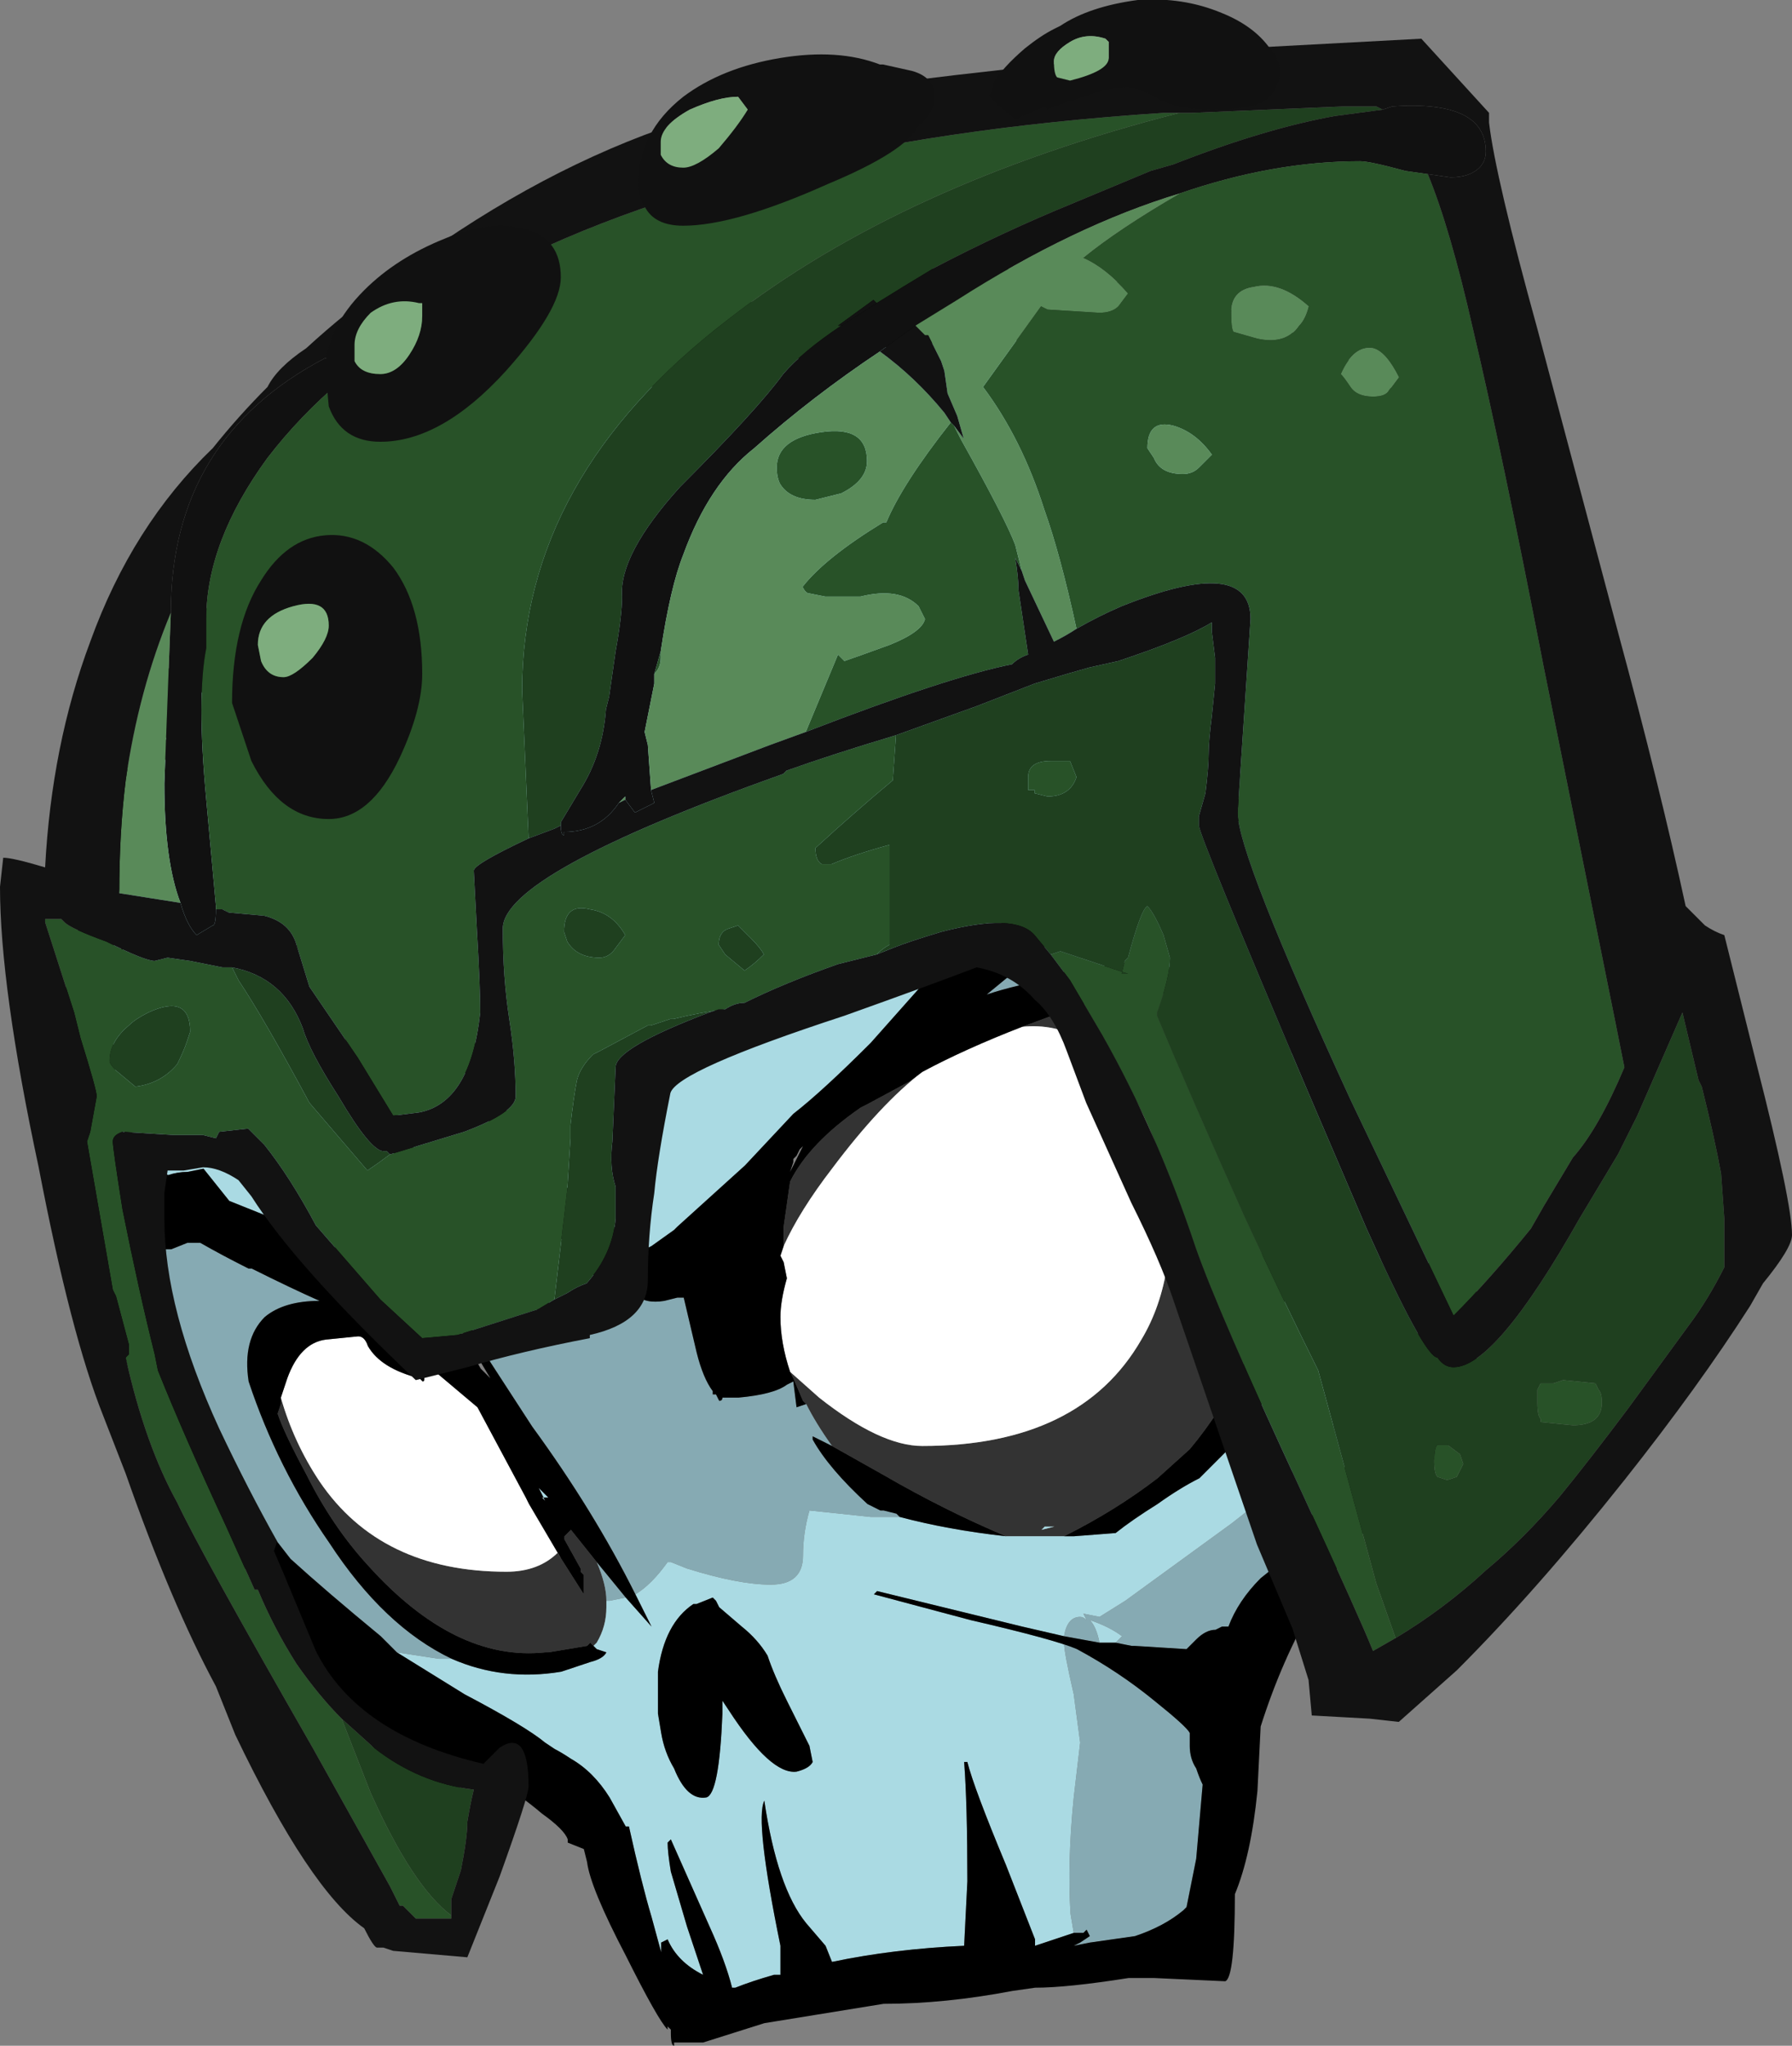 <?xml version="1.0" encoding="UTF-8" standalone="no"?>
<svg xmlns:ffdec="https://www.free-decompiler.com/flash" xmlns:xlink="http://www.w3.org/1999/xlink" ffdec:objectType="frame" height="222.05px" width="194.6px" xmlns="http://www.w3.org/2000/svg">
  <rect width="100%" height="100%" fill="#808080" stroke="none"/>
  <g transform="matrix(1.0, 0.0, 0.0, 1.0, 19.65, -35.9)">
    <use ffdec:characterId="245" height="27.55" transform="matrix(7.0, 0.0, 0.0, 7.0, -13.3, 65.1)" width="22.2" xlink:href="#shape0"/>
    <use ffdec:characterId="92" height="212.45" transform="matrix(1.0, 0.0, 0.0, 1.0, -19.65, 35.9)" width="194.6" xlink:href="#sprite0"/>
  </g>
  <defs>
    <g id="shape0" transform="matrix(1.0, 0.0, 0.0, 1.0, 1.9, -9.3)">
      <path d="M6.4 30.65 L6.35 30.6 6.3 30.65 5.7 30.75 5.65 30.75 Q4.25 30.9 2.9 29.4 2.35 28.8 1.95 28.0 1.6 27.35 1.5 27.05 L1.55 26.9 1.55 26.8 Q1.75 27.5 2.15 28.1 3.1 29.5 5.05 29.5 5.55 29.5 5.85 29.2 L5.9 29.3 6.25 29.85 6.25 29.55 6.2 29.5 6.2 29.45 5.95 29.0 5.95 28.95 6.05 28.85 6.45 29.35 Q6.6 29.7 6.6 29.95 L6.6 30.05 Q6.6 30.35 6.45 30.6 L6.4 30.65 M16.1 21.2 L16.2 21.5 16.45 22.2 16.55 22.65 16.55 22.7 16.55 22.75 16.7 23.65 16.7 23.7 16.75 23.95 16.75 24.0 Q16.8 24.85 16.7 25.45 16.65 25.95 16.45 26.35 16.15 27.0 15.65 27.6 L15.15 28.05 Q14.5 28.55 13.7 28.95 L12.8 28.95 Q11.85 28.55 10.9 28.0 L10.1 27.55 Q9.85 27.2 9.7 26.9 L9.65 26.85 9.5 26.5 9.45 26.4 9.9 26.8 Q10.85 27.55 11.5 27.55 13.95 27.55 14.9 25.9 15.2 25.4 15.3 24.75 L15.35 24.2 Q15.35 23.05 14.7 22.0 14.05 20.95 13.05 21.05 13.85 20.75 14.75 20.45 L15.0 20.4 15.65 20.8 15.7 20.85 15.8 20.85 15.9 20.9 16.1 21.2 M9.35 24.45 L9.35 24.15 9.45 23.45 Q9.75 22.85 10.55 22.3 L10.65 22.25 11.3 21.9 11.5 21.75 Q10.85 22.25 10.1 23.25 9.6 23.9 9.35 24.45 M13.4 28.8 L13.35 28.85 13.55 28.8 13.4 28.8" fill="#333333" fill-rule="evenodd" stroke="none"/>
      <path d="M14.5 30.6 L14.25 30.6 Q14.2 30.35 14.1 30.25 14.4 30.35 14.6 30.5 L14.5 30.6 M13.7 30.5 L13.05 30.35 10.8 29.8 10.75 29.85 12.25 30.25 Q13.55 30.55 13.9 30.7 L13.7 30.6 Q13.7 30.75 13.85 31.4 L13.95 32.15 13.85 33.0 Q13.75 34.0 13.8 34.8 L13.85 35.1 13.25 35.3 13.25 35.2 12.8 34.05 Q12.3 32.85 12.2 32.45 L12.15 32.45 Q12.2 33.1 12.2 34.3 L12.15 35.3 Q11.05 35.35 10.1 35.55 L10.0 35.3 9.7 34.95 Q9.25 34.4 9.05 33.05 8.9 33.35 9.3 35.3 L9.3 35.75 9.2 35.75 Q8.85 35.85 8.6 35.95 L8.55 35.95 Q8.45 35.55 8.2 35.0 L7.6 33.65 7.55 33.7 Q7.55 33.85 7.6 34.15 L7.85 35.0 8.1 35.75 Q7.7 35.55 7.55 35.2 L7.45 35.25 7.45 35.4 7.3 34.85 Q7.15 34.35 6.95 33.45 L6.9 33.45 6.65 33.0 Q6.4 32.6 6.05 32.4 5.9 32.3 5.8 32.25 L5.65 32.15 Q5.35 31.9 4.4 31.4 L3.35 30.75 4.0 30.85 4.2 30.85 Q5.0 31.2 5.9 31.05 L6.35 30.9 Q6.55 30.85 6.6 30.75 L6.45 30.7 6.4 30.65 6.45 30.6 Q6.6 30.35 6.6 30.05 L6.6 29.95 6.65 29.95 6.9 29.9 6.9 29.9 7.3 30.35 7.05 29.85 Q7.3 29.7 7.55 29.35 L7.6 29.35 7.85 29.45 Q8.65 29.7 9.15 29.7 9.65 29.7 9.65 29.25 9.65 28.9 9.75 28.55 L10.7 28.65 Q11.0 28.65 11.15 28.65 11.9 28.85 12.8 28.95 L13.7 28.95 13.85 28.95 14.5 28.9 Q14.75 28.7 15.15 28.45 15.5 28.2 15.8 28.05 L16.7 27.15 16.9 26.35 Q17.15 25.5 17.2 24.5 17.25 23.75 17.2 23.45 17.05 22.6 16.55 22.0 L16.45 22.05 16.55 22.65 16.45 22.2 16.2 21.5 Q16.75 21.45 17.55 21.45 17.85 22.25 18.15 23.15 18.7 24.7 18.7 25.2 18.7 26.9 16.3 28.75 L14.65 29.95 14.25 30.2 14.0 30.15 14.05 30.25 Q14.0 30.2 13.95 30.2 13.75 30.2 13.7 30.5 M13.85 35.3 L13.95 35.25 13.85 35.3 M2.15 25.3 L2.15 25.3 M3.95 24.75 L3.75 24.45 3.7 24.4 Q3.7 24.35 3.7 24.45 L3.8 24.8 3.65 24.8 3.55 24.75 3.55 24.8 3.4 24.9 2.9 24.7 2.75 24.65 Q2.35 24.45 1.75 24.15 L0.75 23.75 0.35 23.25 0.1 23.3 Q-0.05 23.3 -0.2 23.35 L-0.45 23.2 -0.6 23.1 -0.75 22.75 -0.9 22.05 -0.9 22.35 -0.85 23.0 -0.95 22.4 Q-1.25 20.0 -0.8 18.15 -0.6 17.3 -0.2 16.5 -0.45 17.2 -0.65 18.0 -0.85 19.0 -0.95 20.05 L-0.85 19.6 -0.85 19.35 Q-0.7 17.1 0.8 15.2 1.25 14.6 1.85 14.0 2.6 13.4 3.5 12.85 5.25 11.75 7.2 11.15 13.1 9.8 16.2 10.9 17.5 11.35 18.2 12.15 18.5 12.5 18.65 12.85 L17.75 15.0 17.65 14.6 17.55 14.6 Q17.45 15.35 16.95 16.3 L16.8 16.6 16.75 16.75 Q16.15 17.5 15.3 18.25 L15.15 18.4 14.3 18.55 12.9 19.35 Q12.2 19.5 11.9 19.75 11.55 20.0 11.5 20.4 L10.7 21.3 Q9.95 22.05 9.5 22.4 L8.75 23.2 7.7 24.15 7.65 24.2 7.3 24.45 7.2 24.5 Q7.05 24.5 6.85 24.2 L6.7 24.15 6.05 23.6 Q5.45 23.05 5.05 22.35 L4.9 22.05 Q4.6 21.5 4.4 20.8 L4.35 20.7 4.5 21.25 4.5 21.15 Q4.3 20.65 4.15 20.05 4.05 19.4 4.0 18.8 L3.95 18.05 3.95 17.95 3.9 17.95 Q3.85 18.15 4.0 19.45 L4.0 20.0 Q3.85 19.55 3.75 19.1 L3.8 19.5 3.85 20.0 4.1 20.6 4.2 21.35 4.5 21.95 Q4.85 22.7 5.25 23.35 6.05 24.7 6.6 25.05 6.1 25.35 5.8 25.4 4.15 24.15 3.35 22.4 3.05 21.65 2.75 20.6 L2.25 18.75 2.2 18.8 2.3 19.75 2.35 20.45 Q2.65 21.95 3.55 23.45 4.2 24.5 5.0 25.1 4.45 24.75 4.1 24.75 L3.95 24.75 M1.7 18.2 Q1.7 18.05 1.8 17.75 L1.85 17.6 Q1.75 17.8 1.7 18.0 1.55 18.6 1.7 19.5 L1.9 20.05 1.8 19.8 Q1.75 19.5 1.75 19.05 L1.7 18.2 M3.6 24.15 L3.9 24.55 3.75 24.3 3.6 24.15 M16.55 22.75 L16.55 22.7 16.55 22.75 M13.4 28.8 L13.55 28.8 13.35 28.85 13.4 28.8 M9.1 30.8 Q8.95 30.55 8.7 30.35 L8.35 30.05 8.3 29.95 8.25 29.9 8.0 30.0 7.95 30.0 Q7.5 30.3 7.4 31.05 7.4 31.35 7.4 31.7 L7.45 32.0 Q7.5 32.3 7.65 32.55 7.85 33.05 8.15 33.0 8.35 32.95 8.4 31.7 L8.4 31.5 8.5 31.65 Q9.15 32.65 9.55 32.6 9.75 32.55 9.8 32.45 L9.75 32.2 9.4 31.5 Q9.2 31.1 9.1 30.8 M5.65 28.4 L5.55 28.2 5.7 28.35 5.6 28.35 5.65 28.4" fill="#aadae3" fill-rule="evenodd" stroke="none"/>
      <path d="M1.55 26.8 L1.65 26.5 Q1.85 25.95 2.25 25.9 L2.75 25.85 Q2.85 25.85 2.9 26.0 3.1 26.35 3.7 26.5 L3.75 26.55 Q3.8 26.55 3.75 26.4 L3.65 26.15 4.6 26.95 5.35 28.35 5.4 28.45 5.9 29.3 5.85 29.2 Q5.55 29.5 5.05 29.5 3.1 29.5 2.15 28.1 1.75 27.5 1.55 26.8 M15.95 20.9 L16.05 21.05 16.1 21.2 15.9 20.9 15.8 20.85 15.95 20.9 M11.5 21.75 Q12.15 21.4 13.05 21.05 14.05 20.95 14.7 22.0 15.35 23.05 15.35 24.2 L15.3 24.75 Q15.2 25.4 14.9 25.9 13.95 27.55 11.5 27.55 10.85 27.55 9.9 26.8 L9.45 26.4 9.45 26.4 Q9.3 25.95 9.3 25.55 9.3 25.3 9.4 24.95 L9.35 24.7 9.3 24.6 9.35 24.45 Q9.6 23.9 10.1 23.25 10.85 22.25 11.5 21.75" fill="#ffffff" fill-rule="evenodd" stroke="none"/>
      <path d="M18.65 12.85 L18.7 12.9 19.05 13.35 19.4 14.4 19.35 13.75 19.65 15.0 19.7 15.3 19.8 15.65 19.9 16.45 Q20.05 17.35 20.05 18.1 20.15 20.35 19.55 20.55 L19.5 20.6 19.45 21.05 19.4 21.05 19.4 21.2 19.3 21.25 Q19.15 21.15 18.6 20.5 L18.4 20.25 18.9 21.85 19.25 23.05 Q19.55 24.65 19.1 26.15 18.95 26.6 18.75 27.05 L18.4 27.45 Q17.65 28.3 17.25 29.2 L16.75 29.6 Q16.4 29.95 16.25 30.35 L16.15 30.35 16.05 30.4 Q15.9 30.4 15.75 30.55 L15.6 30.7 14.8 30.65 14.75 30.65 14.5 30.6 14.6 30.5 Q14.4 30.35 14.1 30.25 14.2 30.35 14.25 30.6 L13.7 30.5 Q13.75 30.2 13.95 30.2 14.0 30.2 14.05 30.25 L14.0 30.15 14.25 30.2 14.65 29.95 16.3 28.75 Q18.7 26.9 18.7 25.2 18.7 24.7 18.15 23.15 17.85 22.25 17.55 21.45 16.75 21.45 16.2 21.5 L16.1 21.2 16.05 21.05 15.95 20.9 16.25 21.0 16.25 20.9 Q16.15 20.4 15.0 20.0 L13.7 20.2 Q13.5 20.25 13.55 20.3 12.95 20.4 12.5 20.55 L14.2 19.15 Q14.4 19.05 14.6 18.95 14.85 18.65 15.35 18.35 L15.15 18.4 15.3 18.25 Q16.15 17.5 16.75 16.75 16.45 17.55 16.1 17.95 L16.1 18.0 Q16.3 17.9 16.55 17.8 17.0 17.6 17.4 17.5 L17.6 16.9 Q17.85 15.9 17.85 15.45 17.85 15.3 17.8 15.0 L17.75 15.0 18.65 12.85 M13.9 30.7 Q14.55 31.05 15.1 31.5 15.6 31.9 15.65 32.0 L15.65 32.2 Q15.65 32.4 15.75 32.55 15.8 32.7 15.85 32.8 L15.75 33.95 15.6 34.7 15.55 34.75 Q15.25 35.0 14.8 35.15 L14.1 35.25 13.85 35.3 13.95 35.25 14.1 35.15 14.05 35.05 14.0 35.1 13.85 35.1 13.8 34.8 Q13.75 34.0 13.85 33.0 L13.95 32.15 13.85 31.4 Q13.7 30.75 13.7 30.6 L13.9 30.7 M3.35 30.75 L3.1 30.5 Q2.25 29.8 1.7 29.3 L1.35 28.85 Q0.85 28.15 0.5 27.45 0.2 27.2 0.0 26.7 L-0.25 26.05 -0.3 25.75 Q-0.45 25.1 -0.35 24.7 L-0.3 24.5 -0.15 24.5 0.1 24.4 0.3 24.4 Q0.65 24.6 1.05 24.8 L1.1 24.8 Q1.7 25.1 2.15 25.3 1.6 25.3 1.3 25.55 0.95 25.9 1.05 26.55 1.5 27.9 2.3 29.05 3.15 30.35 4.2 30.85 L4.0 30.85 3.35 30.75 M6.45 29.35 L6.9 29.9 6.65 29.95 6.6 29.95 Q6.6 29.7 6.45 29.35 M7.05 29.85 Q6.4 28.55 5.45 27.25 L4.8 26.25 3.95 24.75 4.1 24.75 Q4.45 24.75 5.0 25.1 5.6 25.55 6.3 25.75 L5.8 25.4 Q6.1 25.35 6.6 25.05 6.75 25.15 6.9 25.2 L7.05 25.2 Q7.2 25.35 7.5 25.3 L7.7 25.25 7.8 25.25 8.0 26.1 Q8.1 26.5 8.25 26.7 L8.25 26.75 8.3 26.75 8.35 26.85 Q8.4 26.85 8.4 26.8 L8.65 26.8 Q9.2 26.75 9.4 26.6 L9.5 26.55 9.55 26.95 9.7 26.9 Q9.85 27.2 10.1 27.55 L9.8 27.4 9.8 27.45 Q10.05 27.9 10.65 28.45 L10.85 28.55 10.9 28.55 11.1 28.6 11.15 28.65 Q11.0 28.65 10.7 28.65 L9.75 28.55 Q9.65 28.9 9.65 29.25 9.65 29.7 9.15 29.7 8.65 29.7 7.85 29.45 L7.6 29.35 7.55 29.35 Q7.3 29.7 7.05 29.85 M3.8 24.8 L3.9 25.0 3.75 24.95 3.65 24.8 3.8 24.8 M11.5 20.4 Q11.55 20.0 11.9 19.75 12.2 19.5 12.9 19.35 L12.0 19.85 11.5 20.4" fill="#86aab3" fill-rule="evenodd" stroke="none"/>
      <path d="M16.2 9.9 Q17.8 10.4 18.85 11.2 19.95 12.0 20.15 12.95 20.2 13.3 20.05 13.45 20.4 15.9 20.2 19.35 20.15 20.25 19.95 22.7 L19.9 23.3 19.95 23.55 Q20.1 24.3 20.1 25.35 20.1 26.4 20.1 26.6 20.2 26.95 19.8 27.4 L18.75 28.45 Q17.4 29.85 16.75 31.9 L16.7 32.9 Q16.6 33.9 16.35 34.5 16.35 35.8 16.2 35.85 L15.1 35.8 14.7 35.8 Q13.75 35.95 13.25 35.95 L12.9 36.0 Q11.85 36.2 10.9 36.2 L9.05 36.5 8.1 36.8 7.65 36.8 7.65 36.85 Q7.6 36.85 7.6 36.65 L7.6 36.6 7.55 36.55 7.55 36.6 Q7.4 36.45 6.9 35.45 6.35 34.4 6.3 34.0 L6.25 33.8 6.0 33.7 6.0 33.65 Q5.95 33.5 5.6 33.25 5.25 32.95 4.75 32.65 L4.7 32.6 4.55 32.75 Q4.3 32.9 3.9 32.9 3.55 32.9 2.7 31.9 2.05 31.05 1.6 30.3 L1.7 30.3 1.4 29.9 0.95 29.4 Q-0.05 28.15 -0.5 27.2 -0.85 26.4 -1.15 25.05 L-1.3 24.55 -1.8 22.85 Q-2.05 21.5 -1.65 19.8 L-1.5 19.15 Q-1.45 18.25 -1.3 17.95 -1.4 18.2 -1.4 18.85 -1.15 17.9 -0.6 16.4 -0.15 15.15 1.0 13.8 2.05 12.6 3.45 11.65 L3.95 11.35 Q5.25 10.85 6.95 10.2 L7.35 10.25 Q8.35 9.9 9.55 9.65 11.0 9.2 12.85 9.3 14.55 9.4 16.2 9.9 M14.5 30.6 L14.75 30.65 14.8 30.65 15.6 30.7 15.75 30.55 Q15.9 30.4 16.05 30.4 L16.15 30.35 16.25 30.35 Q16.4 29.95 16.75 29.6 L17.25 29.2 Q17.65 28.3 18.4 27.45 L18.75 27.05 Q18.95 26.6 19.1 26.15 19.55 24.65 19.25 23.05 L18.9 21.85 18.4 20.25 18.6 20.5 Q19.15 21.15 19.3 21.25 L19.4 21.2 19.4 21.05 19.45 21.05 19.5 20.6 19.55 20.55 Q20.15 20.35 20.05 18.1 20.05 17.35 19.9 16.45 L19.8 15.65 19.7 15.3 19.65 15.0 19.35 13.75 19.4 14.4 19.05 13.35 18.7 12.9 18.65 12.85 Q18.5 12.5 18.2 12.15 17.5 11.35 16.2 10.9 13.1 9.8 7.2 11.15 5.25 11.75 3.5 12.85 2.6 13.4 1.85 14.0 1.25 14.6 0.8 15.2 -0.7 17.1 -0.85 19.35 L-0.85 19.6 -0.95 20.05 Q-0.85 19.0 -0.65 18.0 -0.45 17.2 -0.2 16.5 -0.6 17.3 -0.8 18.15 -1.25 20.0 -0.95 22.4 L-0.85 23.0 -0.9 22.35 -0.9 22.05 -0.75 22.75 -0.6 23.1 -0.45 23.2 -0.2 23.35 Q-0.05 23.3 0.1 23.3 L0.35 23.25 0.75 23.75 1.75 24.15 Q2.35 24.45 2.75 24.65 L2.9 24.7 3.4 24.9 3.55 24.8 3.55 24.75 3.65 24.8 3.75 24.95 3.9 25.0 3.8 24.8 3.7 24.45 Q3.7 24.35 3.7 24.4 L3.75 24.45 3.95 24.75 4.8 26.25 5.45 27.25 Q6.4 28.55 7.05 29.85 L7.3 30.35 6.9 29.9 6.45 29.35 6.05 28.85 5.95 28.95 5.95 29.0 6.2 29.45 6.2 29.5 6.25 29.55 6.25 29.85 5.9 29.3 5.4 28.45 5.35 28.35 4.6 26.95 3.65 26.15 3.75 26.4 Q3.8 26.55 3.75 26.55 L3.7 26.5 Q3.1 26.35 2.9 26.0 2.85 25.85 2.75 25.85 L2.25 25.9 Q1.85 25.95 1.65 26.5 L1.55 26.8 1.55 26.9 1.5 27.05 Q1.6 27.35 1.95 28.0 2.35 28.8 2.9 29.4 4.25 30.9 5.65 30.75 L5.7 30.75 6.3 30.65 6.35 30.6 6.4 30.65 6.45 30.7 6.6 30.75 Q6.55 30.85 6.35 30.9 L5.9 31.05 Q5.0 31.2 4.2 30.85 3.15 30.35 2.3 29.05 1.5 27.9 1.05 26.55 0.95 25.9 1.3 25.55 1.6 25.3 2.15 25.3 1.7 25.1 1.1 24.8 L1.05 24.8 Q0.65 24.6 0.3 24.4 L0.1 24.4 -0.15 24.5 -0.3 24.5 -0.35 24.7 Q-0.45 25.1 -0.3 25.75 L-0.25 26.05 0.0 26.7 Q0.2 27.2 0.5 27.45 0.85 28.15 1.35 28.85 L1.7 29.3 Q2.25 29.8 3.1 30.5 L3.35 30.75 4.4 31.4 Q5.35 31.9 5.65 32.15 L5.8 32.25 Q5.9 32.3 6.05 32.4 6.4 32.6 6.65 33.0 L6.9 33.45 6.95 33.45 Q7.15 34.35 7.3 34.85 L7.45 35.4 7.45 35.25 7.55 35.2 Q7.7 35.55 8.1 35.75 L7.85 35.0 7.6 34.15 Q7.55 33.85 7.55 33.7 L7.6 33.65 8.2 35.0 Q8.45 35.55 8.55 35.95 L8.6 35.95 Q8.85 35.85 9.2 35.75 L9.3 35.75 9.3 35.3 Q8.9 33.35 9.05 33.05 9.25 34.4 9.7 34.95 L10.0 35.3 10.1 35.55 Q11.05 35.35 12.15 35.3 L12.2 34.3 Q12.2 33.1 12.15 32.45 L12.2 32.45 Q12.3 32.85 12.8 34.05 L13.25 35.2 13.25 35.3 13.85 35.1 14.0 35.1 14.05 35.05 14.1 35.15 13.95 35.25 13.85 35.3 14.1 35.25 14.8 35.15 Q15.25 35.0 15.55 34.75 L15.6 34.7 15.75 33.95 15.85 32.8 Q15.8 32.7 15.75 32.55 15.65 32.4 15.65 32.2 L15.65 32.0 Q15.6 31.9 15.1 31.5 14.55 31.05 13.9 30.7 13.55 30.55 12.25 30.25 L10.75 29.85 10.8 29.8 13.05 30.35 13.7 30.5 14.25 30.6 14.5 30.6 M2.15 25.3 L2.15 25.3 M6.9 29.9 L6.9 29.9 M17.75 15.0 L17.8 15.0 Q17.85 15.3 17.85 15.45 17.85 15.9 17.6 16.9 L17.4 17.5 Q17.0 17.6 16.55 17.8 16.3 17.9 16.1 18.0 L16.1 17.95 Q16.45 17.55 16.75 16.75 L16.8 16.6 16.95 16.3 Q17.45 15.35 17.55 14.6 L17.65 14.6 17.75 15.0 M15.15 18.4 L15.35 18.35 Q14.85 18.65 14.6 18.95 14.4 19.05 14.2 19.15 L12.5 20.55 Q12.95 20.4 13.55 20.3 13.5 20.25 13.7 20.2 L15.0 20.0 Q16.15 20.4 16.25 20.9 L16.25 21.0 15.95 20.9 15.8 20.85 15.7 20.85 15.65 20.8 15.0 20.4 14.75 20.45 Q13.85 20.75 13.05 21.05 12.15 21.4 11.5 21.75 L11.3 21.9 10.65 22.25 10.55 22.3 Q9.75 22.85 9.45 23.45 L9.35 24.15 9.35 24.45 9.3 24.6 9.35 24.7 9.4 24.95 Q9.3 25.3 9.3 25.55 9.3 25.95 9.45 26.4 L9.45 26.4 9.5 26.5 9.65 26.85 9.7 26.9 9.55 26.95 9.5 26.55 9.4 26.6 Q9.2 26.75 8.65 26.8 L8.4 26.8 Q8.4 26.85 8.35 26.85 L8.3 26.75 8.25 26.75 8.25 26.7 Q8.1 26.5 8.0 26.1 L7.8 25.25 7.7 25.25 7.5 25.3 Q7.2 25.35 7.05 25.2 L6.9 25.2 Q6.75 25.15 6.6 25.05 6.05 24.7 5.25 23.35 4.85 22.7 4.5 21.95 L4.2 21.35 4.1 20.6 3.85 20.0 3.8 19.5 3.75 19.1 Q3.85 19.55 4.0 20.0 L4.0 19.45 Q3.85 18.15 3.9 17.95 L3.95 17.95 3.95 18.05 4.0 18.8 Q4.05 19.4 4.15 20.05 4.3 20.65 4.5 21.15 L4.5 21.25 4.35 20.7 4.4 20.8 Q4.6 21.5 4.9 22.05 L5.05 22.35 Q5.45 23.05 6.05 23.6 L6.7 24.15 6.85 24.2 Q7.05 24.5 7.2 24.5 L7.3 24.45 7.65 24.2 7.7 24.15 8.75 23.2 9.5 22.4 Q9.95 22.05 10.7 21.3 L11.5 20.4 12.0 19.85 12.9 19.35 14.3 18.55 15.15 18.4 M1.7 18.2 L1.75 19.05 Q1.75 19.5 1.8 19.8 L1.9 20.05 1.7 19.5 Q1.55 18.6 1.7 18.0 1.75 17.8 1.85 17.6 L1.8 17.75 Q1.7 18.05 1.7 18.2 M5.0 25.1 Q4.2 24.5 3.55 23.45 2.65 21.95 2.35 20.45 L2.3 19.75 2.2 18.8 2.25 18.75 2.75 20.6 Q3.05 21.65 3.35 22.4 4.15 24.15 5.8 25.4 L6.3 25.75 Q5.6 25.55 5.0 25.1 M3.6 24.15 L3.75 24.3 3.9 24.55 3.6 24.15 M4.8 26.5 L4.2 25.5 4.2 25.55 4.65 26.35 4.8 26.5 M9.6 22.95 L9.55 23.05 9.5 23.1 9.5 23.15 9.45 23.3 9.65 22.9 9.6 22.95 M11.15 28.65 L11.1 28.6 10.9 28.55 10.85 28.55 10.65 28.45 Q10.05 27.9 9.8 27.45 L9.8 27.4 10.1 27.55 10.9 28.0 Q11.85 28.55 12.8 28.95 11.9 28.85 11.15 28.65 M13.7 28.95 Q14.5 28.55 15.15 28.05 L15.65 27.6 Q16.15 27.0 16.45 26.35 16.65 25.95 16.7 25.45 16.8 24.85 16.75 24.0 L16.75 23.95 16.7 23.7 16.7 23.65 16.55 22.75 16.55 22.7 16.55 22.65 16.45 22.05 16.55 22.0 Q17.05 22.6 17.2 23.45 17.25 23.75 17.2 24.5 17.15 25.5 16.9 26.35 L16.7 27.15 15.8 28.05 Q15.5 28.2 15.15 28.45 14.75 28.7 14.5 28.9 L13.85 28.95 13.7 28.95 M9.1 30.8 Q9.2 31.1 9.4 31.5 L9.75 32.2 9.8 32.45 Q9.75 32.55 9.55 32.6 9.15 32.65 8.5 31.65 L8.4 31.5 8.4 31.7 Q8.35 32.95 8.15 33.0 7.85 33.05 7.65 32.55 7.5 32.3 7.45 32.0 L7.4 31.7 Q7.4 31.35 7.4 31.05 7.5 30.3 7.95 30.0 L8.0 30.0 8.25 29.9 8.3 29.95 8.35 30.05 8.7 30.35 Q8.95 30.55 9.1 30.8 M5.65 28.4 L5.6 28.35 5.7 28.35 5.55 28.2 5.65 28.4" fill="#000000" fill-rule="evenodd" stroke="none"/>
    </g>
    <g id="sprite0" transform="matrix(1.0, 0.0, 0.0, 1.0, 9.45, -30.1)">
      <use ffdec:characterId="91" height="30.35" transform="matrix(7.0, 0.0, 0.0, 7.0, -9.45, 30.1)" width="27.8" xlink:href="#shape1"/>
    </g>
    <g id="shape1" transform="matrix(1.0, 0.0, 0.0, 1.0, 1.35, -4.3)">
      <path d="M12.55 15.7 L13.8 15.25 14.7 14.9 15.2 14.75 15.55 14.65 16.0 14.55 Q17.05 14.2 17.45 13.95 L17.45 14.1 17.5 14.5 17.5 14.9 17.45 15.4 Q17.4 15.8 17.4 16.0 17.4 16.2 17.35 16.6 L17.25 16.95 17.25 17.1 Q17.25 17.25 18.95 21.25 L19.85 23.35 Q20.75 25.35 20.95 25.35 21.05 25.5 21.2 25.5 21.85 25.5 23.15 23.2 L23.75 22.2 24.05 21.6 24.75 20.0 25.0 21.05 25.05 21.15 Q25.25 21.95 25.35 22.5 L25.4 23.2 25.4 23.95 Q25.15 24.45 24.85 24.85 L23.9 26.15 Q23.3 26.95 22.85 27.5 22.3 28.15 21.7 28.65 21.05 29.25 20.3 29.7 L20.0 28.85 19.1 25.55 Q18.55 24.45 17.95 23.15 17.1 21.25 16.6 20.05 L16.6 20.0 Q16.8 19.45 16.8 19.15 L16.7 18.8 Q16.55 18.45 16.45 18.35 16.35 18.4 16.15 19.15 L16.1 19.2 16.05 19.4 16.15 19.4 15.1 19.05 14.95 19.1 14.7 18.8 Q14.4 18.45 13.25 18.75 12.75 18.9 12.5 19.0 L12.25 19.1 Q12.35 19.0 12.45 18.95 L12.45 17.4 Q11.9 17.55 11.55 17.7 L11.4 17.7 Q11.3 17.65 11.3 17.45 11.9 16.9 12.5 16.4 L12.55 15.7 M7.35 17.1 L7.25 17.15 6.85 17.3 6.75 15.0 Q6.75 11.7 9.95 9.25 12.65 7.15 16.95 6.05 L17.15 6.05 19.5 5.95 20.0 5.95 20.1 6.0 19.35 6.1 Q18.25 6.3 16.85 6.85 L16.5 6.95 15.3 7.45 Q14.2 7.9 13.15 8.45 12.65 8.75 12.25 9.0 L12.2 8.95 11.65 9.35 11.7 9.35 Q11.1 9.75 10.8 10.1 10.4 10.65 9.2 11.85 8.25 12.9 8.3 13.55 8.3 13.85 8.2 14.4 L8.1 15.1 8.05 15.3 Q8.0 16.0 7.65 16.55 L7.35 17.05 7.35 17.1 M23.45 25.85 L23.4 25.75 22.9 25.7 22.75 25.75 22.55 25.75 22.5 25.85 22.5 26.05 Q22.5 26.25 22.55 26.3 L22.55 26.35 23.05 26.4 Q23.5 26.4 23.5 26.05 23.5 25.9 23.45 25.85 M4.7 22.2 Q4.5 22.35 4.35 22.45 L3.45 21.4 Q2.75 20.1 2.35 19.5 L2.25 19.3 Q3.05 19.45 3.35 20.25 3.45 20.6 3.9 21.3 4.4 22.15 4.6 22.15 L4.65 22.15 4.7 22.2 M5.65 34.0 Q5.05 33.55 4.4 32.1 L3.95 30.95 4.45 31.4 Q5.15 31.95 6.0 32.05 5.95 32.25 5.9 32.55 5.9 32.8 5.8 33.3 L5.65 33.75 5.65 34.0 M7.25 24.45 L7.45 22.75 7.5 21.95 7.5 21.75 Q7.55 21.3 7.6 21.05 7.65 20.85 7.85 20.65 L7.95 20.6 8.7 20.2 8.75 20.2 9.05 20.1 9.1 20.1 Q9.5 20.0 9.9 19.95 L9.8 19.95 9.65 20.0 Q8.2 20.55 8.2 20.85 L8.15 22.0 Q8.1 22.4 8.2 22.7 L8.2 23.2 Q8.15 23.75 7.75 24.2 7.6 24.25 7.45 24.35 7.35 24.4 7.25 24.45 M7.8 18.4 Q8.15 18.45 8.35 18.8 L8.2 19.0 Q8.1 19.15 7.95 19.15 7.6 19.15 7.45 18.9 L7.4 18.75 Q7.4 18.3 7.8 18.4 M10.5 19.1 Q10.35 19.25 10.2 19.35 L9.9 19.1 9.8 18.95 Q9.8 18.75 9.95 18.7 L10.1 18.65 10.3 18.85 Q10.45 19.0 10.5 19.1 M0.35 20.75 Q0.35 20.45 0.65 20.2 0.75 20.1 0.95 20.0 1.6 19.7 1.6 20.3 L1.55 20.45 Q1.5 20.6 1.4 20.8 1.15 21.1 0.75 21.15 L0.45 20.9 Q0.35 20.8 0.35 20.75 M20.95 26.7 Q20.9 26.75 20.9 26.95 20.9 27.15 20.95 27.2 L21.1 27.25 21.25 27.2 21.35 27.0 21.3 26.85 21.1 26.7 20.95 26.7 M15.35 16.35 L15.25 16.1 14.95 16.1 Q14.6 16.1 14.6 16.35 L14.6 16.55 14.7 16.55 14.7 16.6 14.9 16.65 Q15.25 16.65 15.35 16.35" fill="#1f401f" fill-rule="evenodd" stroke="none"/>
      <path d="M20.8 7.0 L20.45 6.95 Q19.9 6.8 19.75 6.8 18.4 6.8 16.95 7.3 15.3 7.8 13.5 8.95 L12.85 9.35 12.3 9.75 Q11.25 10.45 10.35 11.25 9.65 11.8 9.25 12.9 9.05 13.4 8.9 14.4 L8.8 14.75 8.8 14.9 8.65 15.65 8.7 15.85 8.75 16.55 8.8 16.75 8.5 16.9 8.35 16.7 8.35 16.65 8.25 16.75 Q7.95 17.2 7.4 17.2 L7.4 17.25 Q7.35 17.25 7.35 17.1 L7.35 17.05 7.65 16.55 Q8.0 16.0 8.05 15.3 L8.1 15.1 8.2 14.4 Q8.3 13.85 8.3 13.55 8.25 12.9 9.2 11.85 10.4 10.65 10.8 10.1 11.1 9.75 11.7 9.35 L12.25 9.0 Q12.65 8.75 13.15 8.45 14.2 7.9 15.3 7.45 L16.5 6.95 16.85 6.85 Q18.25 6.3 19.35 6.1 L20.1 6.0 20.25 5.95 Q21.7 5.85 21.7 6.65 21.7 6.8 21.6 6.9 21.45 7.05 21.15 7.05 L20.8 7.0 M2.0 18.4 Q2.0 18.65 1.95 18.65 L1.7 18.8 Q1.55 18.65 1.45 18.3 1.2 17.65 1.2 16.45 L1.3 13.8 Q1.3 11.1 3.7 9.85 3.85 9.9 3.85 9.95 L3.95 10.2 Q3.3 10.75 2.8 11.4 1.85 12.7 1.85 13.9 L1.85 14.35 Q1.7 15.1 1.85 16.7 L2.0 18.35 2.0 18.4" fill="#111111" fill-rule="evenodd" stroke="none"/>
      <path d="M12.55 15.7 L12.5 16.4 Q11.9 16.9 11.3 17.45 11.3 17.65 11.4 17.7 L11.55 17.7 Q11.9 17.55 12.45 17.4 L12.45 18.95 Q12.35 19.0 12.25 19.1 L11.65 19.25 Q10.8 19.55 10.2 19.85 10.05 19.85 9.9 19.95 9.5 20.0 9.1 20.1 L9.05 20.1 8.75 20.2 8.7 20.2 7.95 20.6 7.85 20.65 Q7.65 20.85 7.6 21.05 7.55 21.3 7.5 21.75 L7.5 21.95 7.45 22.75 7.25 24.45 7.0 24.6 5.75 25.0 5.2 25.05 4.55 24.45 3.55 23.3 Q3.15 22.55 2.75 22.05 L2.5 21.8 2.05 21.85 2.0 21.95 1.8 21.9 1.35 21.9 0.55 21.85 Q0.4 21.9 0.4 22.0 0.4 22.1 0.55 23.05 0.8 24.3 1.05 25.3 L1.1 25.55 Q1.5 26.55 2.15 27.95 L2.6 28.95 2.65 28.95 Q2.9 29.55 3.25 30.1 3.6 30.6 3.95 30.95 L4.4 32.1 Q5.05 33.55 5.65 34.0 L5.65 34.05 5.1 34.05 4.9 33.85 4.85 33.85 4.7 33.55 3.5 31.4 Q1.75 28.35 1.4 27.6 0.9 26.7 0.6 25.35 L0.65 25.3 0.65 25.15 0.45 24.4 0.4 24.3 0.0 22.0 0.05 21.85 0.15 21.3 Q0.15 21.2 -0.1 20.4 L-0.2 20.0 -0.65 18.6 -0.65 18.55 -0.4 18.55 -0.35 18.6 Q-0.25 18.7 0.3 18.9 0.9 19.2 1.05 19.2 L1.25 19.15 1.6 19.2 2.1 19.3 2.25 19.3 2.35 19.5 Q2.75 20.1 3.45 21.4 L4.35 22.45 Q4.5 22.35 4.7 22.2 L5.85 21.85 Q6.65 21.55 6.65 21.3 6.65 20.75 6.55 20.1 6.45 19.45 6.45 18.7 6.45 17.85 10.8 16.3 L10.85 16.25 Q11.55 16.0 12.55 15.7 M14.95 19.1 L15.1 19.05 16.15 19.4 16.05 19.4 16.1 19.2 16.15 19.15 Q16.35 18.4 16.45 18.35 16.55 18.45 16.7 18.8 L16.8 19.15 Q16.8 19.45 16.6 20.0 L16.6 20.05 Q17.1 21.25 17.95 23.15 18.55 24.45 19.1 25.55 L20.0 28.85 20.3 29.7 19.95 29.9 Q19.75 29.4 18.85 27.45 17.55 24.65 17.2 23.65 16.6 21.85 15.75 20.35 L15.25 19.5 14.95 19.1 M20.8 7.0 Q21.15 7.85 21.5 9.4 21.95 11.3 22.6 14.65 L23.7 20.1 23.85 20.85 Q23.45 21.8 23.05 22.25 L22.6 23.0 22.4 23.35 Q21.75 24.15 21.2 24.7 L19.6 21.35 Q17.85 17.55 17.85 16.9 L18.05 13.9 Q18.05 12.9 16.05 13.7 15.7 13.85 15.35 14.05 15.1 12.9 14.85 12.2 14.5 11.1 13.9 10.3 L14.8 9.05 14.9 9.1 15.7 9.15 Q15.9 9.15 16.0 9.05 L16.15 8.85 Q15.8 8.45 15.45 8.3 16.0 7.85 16.95 7.3 18.4 6.8 19.75 6.8 19.9 6.8 20.45 6.95 L20.8 7.0 M14.5 13.15 L14.4 12.95 Q14.45 13.25 14.45 13.45 L14.6 14.45 Q14.45 14.5 14.35 14.6 13.35 14.8 11.15 15.65 L11.65 14.45 11.75 14.55 Q11.9 14.5 12.45 14.3 12.95 14.1 13.0 13.9 L12.9 13.7 Q12.6 13.4 12.0 13.55 L11.45 13.55 11.2 13.5 Q11.15 13.5 11.1 13.4 11.45 12.95 12.35 12.4 L12.4 12.4 Q12.65 11.8 13.4 10.85 L13.45 10.9 13.55 11.1 Q14.25 12.35 14.4 12.75 L14.5 13.15 M6.85 17.3 Q6.0 17.7 6.0 17.8 L6.05 18.75 Q6.1 19.6 6.1 20.0 5.95 21.4 5.15 21.55 L4.75 21.6 4.2 20.7 3.45 19.6 3.25 18.95 Q3.15 18.6 2.75 18.5 L2.2 18.45 2.1 18.4 2.0 18.4 2.0 18.35 1.85 16.7 Q1.7 15.1 1.85 14.35 L1.85 13.9 Q1.85 12.7 2.8 11.4 3.3 10.75 3.95 10.2 L5.8 8.8 Q9.8 6.5 16.7 6.05 L17.15 6.05 16.95 6.05 Q12.65 7.15 9.95 9.25 6.75 11.7 6.75 15.0 L6.85 17.3 M23.45 25.85 Q23.5 25.9 23.5 26.05 23.5 26.4 23.05 26.4 L22.55 26.35 22.55 26.3 Q22.5 26.25 22.5 26.05 L22.5 25.85 22.55 25.75 22.75 25.75 22.9 25.7 23.4 25.75 23.45 25.85 M11.7 11.95 L11.3 12.05 Q10.9 12.05 10.75 11.8 10.7 11.7 10.7 11.55 10.7 11.1 11.4 11.0 12.1 10.9 12.1 11.45 12.1 11.75 11.7 11.95 M19.45 10.1 Q19.5 10.15 19.6 10.3 19.7 10.45 19.95 10.45 20.15 10.45 20.2 10.35 L20.35 10.15 Q20.15 9.75 19.95 9.7 19.65 9.65 19.45 10.1 M17.75 9.15 Q17.75 9.45 17.8 9.45 L18.15 9.55 Q18.6 9.65 18.8 9.35 18.9 9.25 18.95 9.05 18.5 8.65 18.1 8.75 17.75 8.8 17.75 9.15 M16.85 10.9 Q16.45 10.8 16.45 11.25 L16.55 11.4 Q16.65 11.65 17.0 11.65 17.15 11.65 17.25 11.55 L17.45 11.35 Q17.2 11.0 16.85 10.9 M8.9 14.4 L8.9 14.5 Q8.9 14.65 8.8 14.75 L8.9 14.4 M10.5 19.1 Q10.45 19.0 10.3 18.85 L10.1 18.65 9.95 18.7 Q9.8 18.75 9.8 18.95 L9.9 19.1 10.2 19.35 Q10.35 19.25 10.5 19.1 M7.8 18.4 Q7.4 18.3 7.4 18.75 L7.45 18.9 Q7.6 19.15 7.95 19.15 8.1 19.15 8.2 19.0 L8.35 18.8 Q8.15 18.45 7.8 18.4 M0.35 20.75 Q0.35 20.8 0.45 20.9 L0.75 21.15 Q1.15 21.1 1.4 20.8 1.5 20.6 1.55 20.45 L1.6 20.3 Q1.6 19.7 0.95 20.0 0.75 20.1 0.65 20.2 0.35 20.45 0.35 20.75 M15.35 16.35 Q15.25 16.65 14.9 16.65 L14.7 16.6 14.7 16.55 14.6 16.55 14.6 16.35 Q14.6 16.1 14.95 16.1 L15.25 16.1 15.35 16.35 M20.95 26.7 L21.1 26.7 21.3 26.85 21.35 27.0 21.25 27.2 21.1 27.25 20.95 27.2 Q20.9 27.15 20.9 26.95 20.9 26.75 20.95 26.7" fill="#285228" fill-rule="evenodd" stroke="none"/>
      <path d="M16.95 7.3 Q16.0 7.85 15.45 8.3 15.8 8.45 16.15 8.85 L16.0 9.05 Q15.9 9.15 15.7 9.15 L14.9 9.1 14.8 9.05 13.9 10.3 Q14.5 11.1 14.85 12.2 15.1 12.9 15.35 14.05 15.2 14.15 15.0 14.25 L14.55 13.3 14.5 13.15 14.4 12.75 Q14.25 12.35 13.55 11.1 L13.45 10.9 13.6 11.1 13.5 10.75 13.35 10.4 13.3 10.05 13.25 9.9 13.05 9.5 13.0 9.5 12.85 9.35 13.5 8.95 Q15.3 7.8 16.95 7.3 M11.15 15.65 L10.6 15.85 8.75 16.55 8.7 15.85 8.65 15.65 8.8 14.9 8.8 14.75 Q8.9 14.65 8.9 14.5 L8.9 14.4 Q9.05 13.4 9.25 12.9 9.65 11.8 10.35 11.25 11.25 10.45 12.3 9.75 12.85 10.15 13.3 10.7 L13.4 10.85 Q12.65 11.8 12.4 12.4 L12.35 12.4 Q11.45 12.95 11.1 13.4 11.15 13.5 11.2 13.5 L11.45 13.55 12.0 13.55 Q12.6 13.4 12.9 13.7 L13.0 13.9 Q12.95 14.1 12.45 14.3 11.9 14.5 11.75 14.55 L11.65 14.45 11.15 15.65 M8.35 16.7 L8.25 16.75 8.35 16.65 8.35 16.7 M1.45 18.3 L0.5 18.15 Q0.5 17.2 0.6 16.4 0.8 15.0 1.3 13.8 L1.2 16.45 Q1.2 17.65 1.45 18.3 M11.7 11.95 Q12.1 11.75 12.1 11.45 12.1 10.9 11.4 11.0 10.7 11.1 10.7 11.55 10.7 11.7 10.75 11.8 10.9 12.05 11.3 12.05 L11.7 11.95 M16.85 10.9 Q17.2 11.0 17.45 11.35 L17.25 11.55 Q17.15 11.65 17.0 11.65 16.65 11.65 16.55 11.4 L16.45 11.25 Q16.45 10.8 16.85 10.9 M17.75 9.15 Q17.75 8.8 18.1 8.75 18.5 8.65 18.95 9.05 18.9 9.25 18.8 9.35 18.6 9.65 18.15 9.55 L17.8 9.45 Q17.75 9.45 17.75 9.15 M19.45 10.1 Q19.65 9.65 19.95 9.7 20.15 9.75 20.35 10.15 L20.2 10.35 Q20.15 10.45 19.95 10.45 19.7 10.45 19.6 10.3 19.5 10.15 19.45 10.1" fill="#598a59" fill-rule="evenodd" stroke="none"/>
      <path d="M20.3 29.7 Q21.05 29.25 21.7 28.65 22.3 28.15 22.85 27.5 23.3 26.95 23.9 26.15 L24.85 24.85 Q25.15 24.45 25.4 23.95 L25.4 23.2 25.35 22.5 Q25.25 21.95 25.05 21.15 L25.0 21.05 24.75 20.0 24.05 21.6 23.75 22.2 23.15 23.2 Q21.85 25.5 21.2 25.5 21.05 25.5 20.95 25.35 20.75 25.35 19.85 23.35 L18.95 21.25 Q17.25 17.25 17.25 17.1 L17.25 16.95 17.35 16.6 Q17.4 16.2 17.4 16.0 17.4 15.8 17.45 15.4 L17.5 14.9 17.5 14.5 17.45 14.1 17.45 13.95 Q17.05 14.2 16.0 14.55 L15.55 14.65 15.2 14.75 14.7 14.9 13.8 15.25 12.55 15.7 Q11.55 16.0 10.85 16.25 L10.8 16.3 Q6.45 17.85 6.45 18.7 6.45 19.45 6.55 20.1 6.65 20.75 6.65 21.3 6.65 21.55 5.85 21.85 L4.7 22.2 4.65 22.15 4.6 22.15 Q4.4 22.15 3.9 21.3 3.45 20.6 3.35 20.25 3.05 19.45 2.25 19.3 L2.1 19.3 1.6 19.2 1.25 19.15 1.05 19.2 Q0.9 19.2 0.3 18.9 -0.25 18.7 -0.35 18.6 L-0.4 18.55 -0.65 18.55 -0.65 18.6 -0.2 20.0 -0.1 20.4 Q0.15 21.2 0.15 21.3 L0.05 21.85 0.0 22.0 0.4 24.3 0.45 24.4 0.65 25.15 0.65 25.3 0.6 25.35 Q0.9 26.7 1.4 27.6 1.75 28.35 3.5 31.4 L4.7 33.55 4.85 33.85 4.9 33.85 5.1 34.05 5.65 34.05 5.65 34.0 5.65 33.75 5.8 33.3 Q5.9 32.8 5.9 32.55 5.95 32.25 6.0 32.05 5.15 31.95 4.45 31.4 L3.95 30.95 Q3.6 30.6 3.25 30.1 2.9 29.55 2.65 28.95 L2.6 28.95 2.15 27.95 Q1.5 26.55 1.1 25.55 L1.05 25.3 Q0.8 24.3 0.55 23.05 0.4 22.1 0.4 22.0 0.4 21.9 0.55 21.85 L1.35 21.9 1.8 21.9 2.0 21.95 2.05 21.85 2.5 21.8 2.75 22.05 Q3.15 22.55 3.55 23.3 L4.55 24.45 5.2 25.05 5.75 25.0 7.0 24.6 7.25 24.45 Q7.35 24.4 7.45 24.35 7.6 24.25 7.75 24.2 8.15 23.75 8.2 23.2 L8.2 22.7 Q8.1 22.4 8.15 22.0 L8.2 20.85 Q8.2 20.55 9.65 20.0 L9.8 19.95 9.9 19.95 Q10.05 19.85 10.2 19.85 10.8 19.55 11.65 19.25 L12.25 19.1 12.5 19.0 Q12.75 18.9 13.25 18.75 14.4 18.45 14.7 18.8 L14.95 19.1 15.25 19.5 15.75 20.35 Q16.6 21.85 17.2 23.65 17.55 24.65 18.85 27.45 19.75 29.4 19.95 29.9 L20.3 29.7 M15.35 14.05 Q15.7 13.85 16.05 13.7 18.05 12.9 18.05 13.9 L17.85 16.9 Q17.85 17.55 19.6 21.35 L21.2 24.7 Q21.75 24.15 22.4 23.35 L22.6 23.0 23.05 22.25 Q23.45 21.8 23.85 20.85 L23.7 20.1 22.6 14.65 Q21.95 11.3 21.5 9.4 21.15 7.85 20.8 7.0 L21.15 7.05 Q21.45 7.05 21.6 6.9 21.7 6.8 21.7 6.65 21.7 5.85 20.25 5.95 L20.1 6.0 20.0 5.95 19.5 5.95 17.15 6.05 16.7 6.05 Q9.8 6.5 5.8 8.8 L3.95 10.2 3.85 9.95 Q3.85 9.9 3.7 9.85 1.3 11.1 1.3 13.8 0.8 15.0 0.6 16.4 0.5 17.2 0.5 18.15 L1.45 18.3 Q1.55 18.65 1.7 18.8 L1.95 18.65 Q2.0 18.65 2.0 18.4 L2.1 18.4 2.2 18.45 2.75 18.5 Q3.15 18.6 3.25 18.95 L3.45 19.6 4.2 20.7 4.75 21.6 5.15 21.55 Q5.95 21.4 6.1 20.0 6.1 19.6 6.05 18.75 L6.0 17.8 Q6.0 17.7 6.85 17.3 L7.25 17.15 7.35 17.1 Q7.35 17.25 7.4 17.25 L7.4 17.2 Q7.95 17.2 8.25 16.75 L8.35 16.7 8.5 16.9 8.8 16.75 8.75 16.55 10.6 15.85 11.15 15.65 Q13.35 14.8 14.35 14.6 14.45 14.5 14.6 14.45 L14.45 13.45 Q14.45 13.25 14.4 12.95 L14.5 13.15 14.55 13.3 15.0 14.25 Q15.2 14.15 15.35 14.05 M24.8 18.35 L25.1 18.65 Q25.25 18.75 25.4 18.8 L25.9 20.8 Q26.45 22.95 26.45 23.45 26.45 23.65 26.0 24.2 L25.8 24.55 Q25.0 25.8 23.85 27.25 22.5 28.95 21.25 30.2 L20.35 31.0 19.9 30.95 19.0 30.9 18.95 30.35 18.7 29.55 18.15 28.25 16.85 24.45 Q16.65 23.85 16.2 22.95 L15.5 21.4 15.2 20.6 Q15.0 20.05 14.7 19.8 14.35 19.4 13.8 19.3 13.15 19.55 11.75 20.05 9.15 20.9 9.05 21.25 8.85 22.25 8.8 22.8 8.7 23.45 8.7 24.15 8.7 24.8 7.8 25.0 L7.8 25.05 Q6.75 25.25 5.9 25.5 L5.1 25.7 Q3.25 23.95 2.55 22.85 L2.35 22.6 Q2.05 22.4 1.8 22.4 L1.5 22.45 1.25 22.45 1.2 22.8 1.2 23.2 Q1.2 24.6 2.05 26.45 2.5 27.4 2.95 28.2 L2.9 28.35 3.05 28.7 3.55 29.9 Q4.2 31.2 6.15 31.65 L6.4 31.4 Q6.85 31.1 6.85 32.0 6.85 32.15 6.4 33.4 L5.9 34.65 4.75 34.55 4.6 34.5 4.5 34.5 Q4.45 34.5 4.3 34.2 3.45 33.6 2.3 31.2 L2.0 30.45 Q1.3 29.15 0.6 27.15 L0.25 26.25 Q-0.25 25.0 -0.75 22.4 -1.35 19.6 -1.35 18.05 L-1.3 17.6 Q-1.15 17.6 -0.65 17.75 -0.55 15.85 0.05 14.25 0.7 12.45 1.95 11.25 2.35 10.75 2.8 10.3 2.95 10.0 3.4 9.7 4.0 9.15 4.75 8.6 6.8 7.05 8.9 6.3 L11.4 5.75 Q12.8 5.5 16.95 5.1 L20.7 4.9 21.75 6.05 21.75 6.2 Q21.85 7.05 22.5 9.4 L23.75 14.1 Q24.4 16.5 24.8 18.35 M12.25 9.0 L11.7 9.35 11.65 9.35 12.2 8.95 12.25 9.0 M12.85 9.35 L13.0 9.5 13.05 9.5 13.25 9.9 13.3 10.05 13.35 10.4 13.5 10.75 13.6 11.1 13.45 10.9 13.4 10.85 13.3 10.7 Q12.85 10.15 12.3 9.75 L12.85 9.35" fill="#121212" fill-rule="evenodd" stroke="none"/>
      <path d="M18.35 5.05 Q18.5 5.2 18.5 5.4 18.5 5.75 18.2 5.9 17.95 6.0 17.45 6.0 16.95 6.0 16.65 5.85 16.3 5.65 16.15 5.65 15.9 5.65 15.45 5.8 L15.0 5.95 14.9 6.0 14.85 5.95 14.4 6.15 14.1 5.9 14.0 5.8 14.05 5.65 14.05 5.6 Q14.2 5.35 14.55 5.05 14.8 4.85 15.0 4.75 L15.1 4.7 Q15.55 4.4 16.3 4.3 17.0 4.25 17.6 4.5 18.1 4.7 18.35 5.05 M12.8 5.4 Q13.15 5.5 13.15 5.8 13.15 6.05 12.9 6.25 12.7 6.65 11.5 7.15 10.05 7.8 9.25 7.8 8.8 7.8 8.65 7.5 8.55 7.35 8.55 7.15 8.55 6.35 9.25 5.8 9.85 5.35 10.75 5.2 11.65 5.05 12.3 5.3 L12.35 5.3 12.8 5.4 M4.15 9.65 L4.15 9.9 Q4.25 10.1 4.55 10.1 4.8 10.1 5.0 9.8 5.2 9.5 5.2 9.2 5.2 9.05 5.2 9.0 L5.15 9.0 Q4.75 8.9 4.4 9.15 4.15 9.4 4.15 9.65 M10.25 6.0 L10.1 5.8 Q9.8 5.8 9.35 6.0 8.9 6.25 8.9 6.5 L8.9 6.7 Q9.0 6.9 9.25 6.9 9.45 6.9 9.8 6.6 10.1 6.25 10.25 6.0 M15.85 4.95 L15.8 4.9 Q15.5 4.8 15.25 4.95 15.0 5.1 15.0 5.25 15.0 5.45 15.05 5.5 L15.25 5.55 Q15.85 5.4 15.85 5.2 L15.85 4.95 M4.3 8.8 Q4.8 8.3 5.55 8.0 6.25 7.7 6.8 7.85 7.35 8.0 7.35 8.6 7.35 9.1 6.5 10.05 5.5 11.15 4.55 11.15 3.95 11.15 3.75 10.6 L3.7 10.05 Q3.7 9.4 4.3 8.8 M3.75 14.0 Q3.75 13.55 3.2 13.7 2.65 13.85 2.65 14.3 L2.7 14.55 Q2.8 14.8 3.05 14.8 3.2 14.8 3.5 14.5 3.75 14.2 3.75 14.0 M4.75 13.1 Q5.2 13.7 5.2 14.75 5.2 15.3 4.85 16.05 4.4 17.0 3.75 17.0 3.0 17.0 2.55 16.1 L2.25 15.2 Q2.25 14.0 2.7 13.3 3.1 12.65 3.7 12.6 4.3 12.55 4.75 13.1" fill="#111111" fill-rule="evenodd" stroke="none"/>
      <path d="M15.85 4.95 L15.85 5.2 Q15.85 5.4 15.25 5.55 L15.05 5.5 Q15.0 5.45 15.0 5.25 15.0 5.1 15.25 4.95 15.5 4.8 15.8 4.9 L15.85 4.95 M10.25 6.0 Q10.1 6.25 9.8 6.6 9.45 6.9 9.25 6.9 9.0 6.9 8.9 6.7 L8.9 6.5 Q8.9 6.25 9.35 6.0 9.8 5.8 10.1 5.8 L10.25 6.0 M4.15 9.65 Q4.15 9.4 4.4 9.15 4.75 8.9 5.15 9.0 L5.2 9.0 Q5.2 9.05 5.2 9.2 5.2 9.5 5.0 9.8 4.8 10.1 4.55 10.1 4.25 10.1 4.15 9.9 L4.15 9.65 M3.75 14.0 Q3.75 14.2 3.5 14.5 3.2 14.8 3.05 14.8 2.8 14.8 2.7 14.55 L2.65 14.3 Q2.65 13.85 3.2 13.7 3.75 13.55 3.75 14.0" fill="#7ead7e" fill-rule="evenodd" stroke="none"/>
    </g>
  </defs>
</svg>
